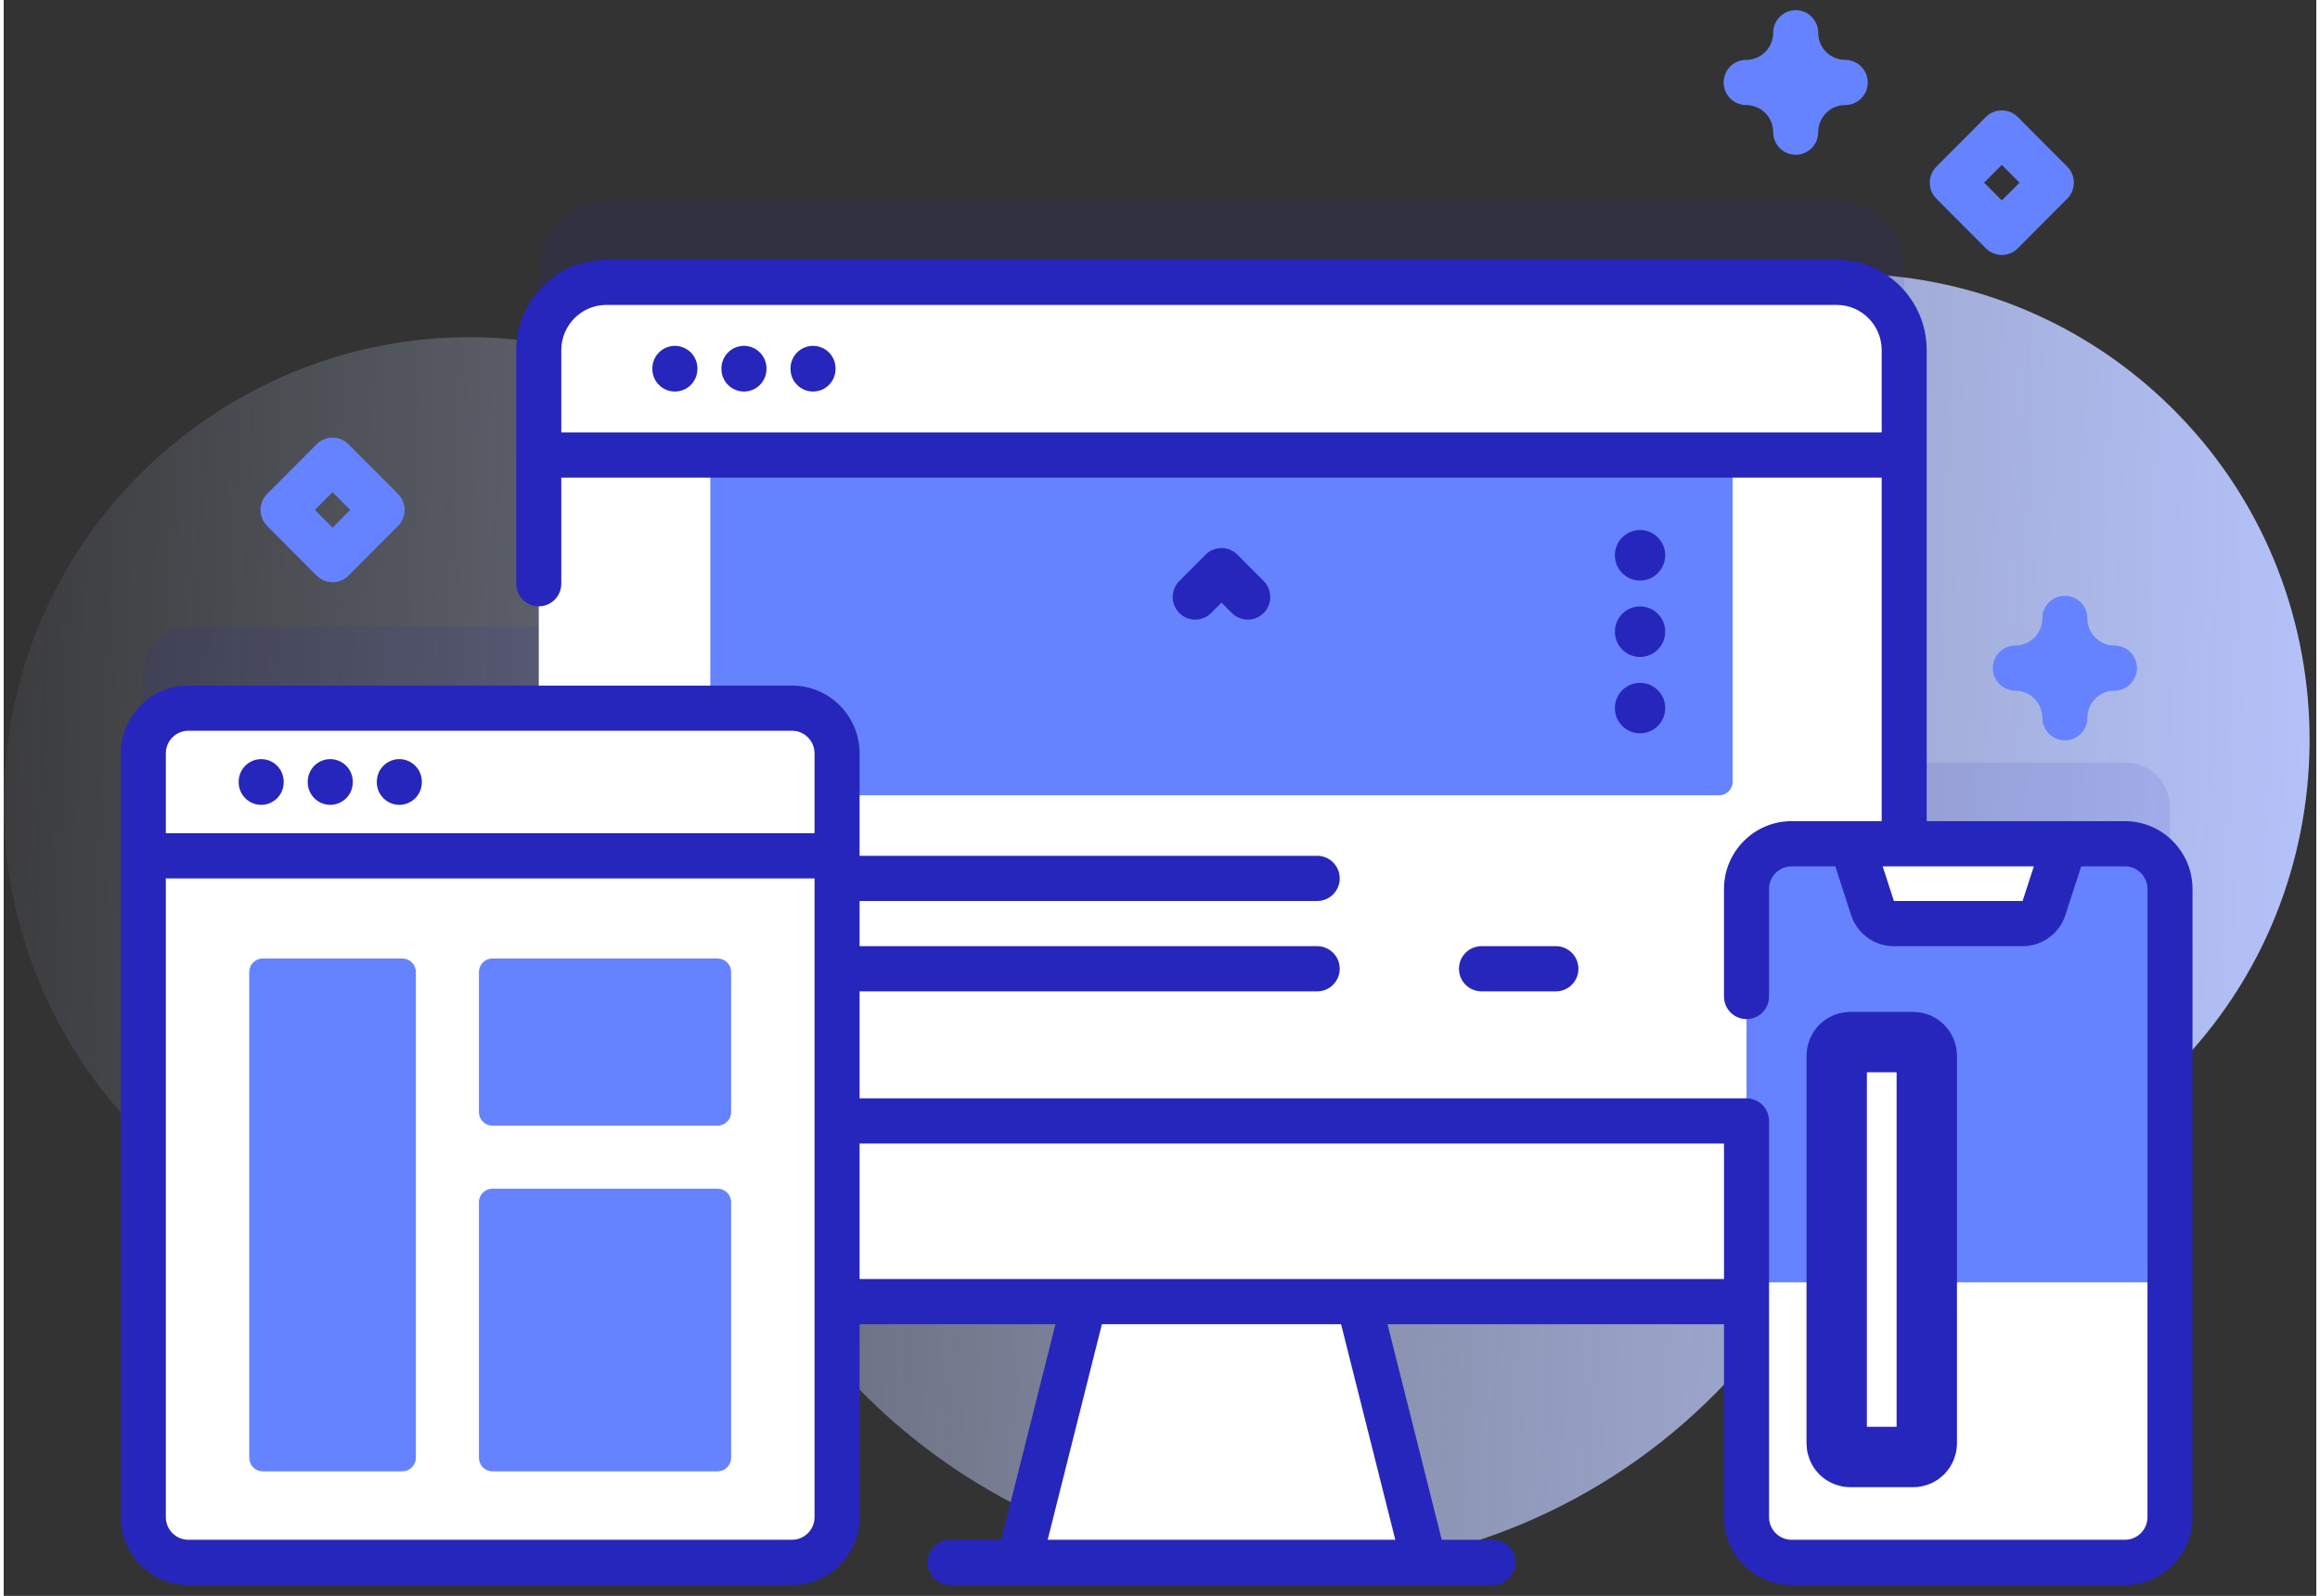 <svg width="141" height="97" viewBox="0 0 142 98" fill="none" xmlns="http://www.w3.org/2000/svg">
<rect x="0" y="0" width="142" height="98" fill="#333333" stroke="none"/>
<path d="M133.56 25.486C123.896 15.512 108.815 14.136 97.656 21.358C94.482 23.413 90.637 24.102 86.95 23.28C78.221 21.335 69.09 22.663 61.312 26.899C56.084 29.746 49.715 29.251 44.837 25.836C41.598 23.569 37.837 21.945 33.704 21.181C18.373 18.346 3.468 28.549 0.521 43.907C-2.493 59.614 7.885 74.71 23.528 77.506C27.35 78.189 31.129 78.073 34.697 77.279C40.486 75.99 46.535 78.145 50.272 82.766C52.63 85.683 55.474 88.286 58.777 90.449C75.848 101.625 98.717 96.8 109.856 79.672C109.868 79.654 109.879 79.636 109.891 79.618C111.931 76.469 115.104 74.224 118.774 73.481C124.125 72.397 129.227 69.761 133.363 65.574C144.251 54.55 144.341 36.615 133.56 25.486V25.486Z" fill="url(#paint0_linear_101_1837)"/>
<path opacity="0.1" d="M133.015 69.403V49.594C133.015 48.062 131.776 46.819 130.249 46.819H116.695V16.506C116.695 14.207 114.837 12.342 112.545 12.342H37.003C34.712 12.342 32.854 14.206 32.854 16.506V38.493H11.339C9.811 38.493 8.573 39.735 8.573 41.268V69.403H133.015Z" fill="#2626BC"/>
<path d="M87.223 95.942H62.326L65.586 82.985L67.306 76.145H82.242L83.962 82.985L87.223 95.942Z" fill="white"/>
<path d="M112.546 79.932H37.004C34.712 79.932 32.855 78.069 32.855 75.769V21.5C32.855 19.201 34.712 17.337 37.004 17.337H112.546C114.837 17.337 116.695 19.201 116.695 21.5V75.769C116.695 78.068 114.837 79.932 112.546 79.932Z" fill="white"/>
<path d="M105.332 48.837H44.217C43.759 48.837 43.388 48.464 43.388 48.004V27.945H106.162V48.005C106.162 48.464 105.79 48.837 105.332 48.837V48.837Z" fill="#6583FE"/>
<path d="M80.652 55.328H51.195C50.431 55.328 49.812 54.707 49.812 53.941C49.812 53.175 50.431 52.554 51.195 52.554H80.652C81.416 52.554 82.035 53.175 82.035 53.941C82.035 54.707 81.416 55.328 80.652 55.328Z" fill="#2626BC"/>
<path d="M80.652 60.878H51.195C50.431 60.878 49.812 60.257 49.812 59.49C49.812 58.724 50.431 58.103 51.195 58.103H80.652C81.416 58.103 82.035 58.724 82.035 59.49C82.035 60.257 81.416 60.878 80.652 60.878Z" fill="#2626BC"/>
<path d="M95.309 60.878H90.741C89.977 60.878 89.358 60.257 89.358 59.49C89.358 58.724 89.977 58.103 90.741 58.103H95.309C96.073 58.103 96.692 58.724 96.692 59.49C96.692 60.257 96.073 60.878 95.309 60.878Z" fill="#2626BC"/>
<path d="M116.695 27.945V21.5C116.695 19.201 114.837 17.337 112.546 17.337H37.004C34.712 17.337 32.855 19.201 32.855 21.5V27.945H116.695Z" fill="white"/>
<path d="M32.855 68.836V75.769C32.855 78.068 34.712 79.932 37.004 79.932H112.546C114.837 79.932 116.695 78.069 116.695 75.769V68.836H32.855Z" fill="white"/>
<path d="M130.249 95.942H109.78C108.252 95.942 107.014 94.7 107.014 93.167V54.589C107.014 53.056 108.252 51.813 109.78 51.813H130.249C131.777 51.813 133.015 53.056 133.015 54.589V93.167C133.015 94.7 131.777 95.942 130.249 95.942Z" fill="#6583FE"/>
<path d="M107.014 78.745V93.167C107.014 94.7 108.252 95.942 109.78 95.942H130.249C131.777 95.942 133.015 94.7 133.015 93.167V78.745H107.014Z" fill="white"/>
<path d="M125.28 55.759L126.561 51.813H113.468L114.748 55.759C114.934 56.33 115.465 56.717 116.063 56.717H123.965C124.564 56.717 125.095 56.33 125.28 55.759V55.759Z" fill="white"/>
<path d="M48.405 95.942H11.339C9.811 95.942 8.573 94.7 8.573 93.167V46.263C8.573 44.73 9.811 43.487 11.339 43.487H48.405C49.932 43.487 51.171 44.73 51.171 46.263V93.167C51.17 94.7 49.932 95.942 48.405 95.942Z" fill="white"/>
<path d="M51.17 52.554V46.263C51.17 44.73 49.932 43.487 48.404 43.487H11.339C9.811 43.487 8.573 44.73 8.573 46.263V52.554H51.17Z" fill="white"/>
<path d="M24.479 90.352H15.906C15.448 90.352 15.077 89.979 15.077 89.519V59.692C15.077 59.232 15.448 58.86 15.906 58.86H24.479C24.937 58.86 25.309 59.232 25.309 59.692V89.519C25.309 89.979 24.937 90.352 24.479 90.352Z" fill="#6583FE"/>
<path d="M43.837 69.126H30.01C29.552 69.126 29.18 68.753 29.18 68.293V59.692C29.18 59.232 29.552 58.86 30.01 58.86H43.837C44.295 58.86 44.666 59.232 44.666 59.692V68.293C44.666 68.753 44.295 69.126 43.837 69.126Z" fill="#6583FE"/>
<path d="M43.837 90.352H30.01C29.552 90.352 29.18 89.979 29.18 89.519V73.828C29.18 73.368 29.552 72.996 30.01 72.996H43.837C44.295 72.996 44.666 73.368 44.666 73.828V89.519C44.666 89.979 44.295 90.352 43.837 90.352Z" fill="#6583FE"/>
<path d="M41.213 21.238C40.449 21.238 39.83 21.859 39.83 22.625V22.657C39.83 23.423 40.449 24.044 41.213 24.044C41.977 24.044 42.596 23.423 42.596 22.657V22.625C42.596 21.859 41.977 21.238 41.213 21.238Z" fill="#2626BC"/>
<path d="M45.454 21.238C44.69 21.238 44.071 21.859 44.071 22.625V22.657C44.071 23.423 44.69 24.044 45.454 24.044C46.218 24.044 46.837 23.423 46.837 22.657V22.625C46.837 21.859 46.218 21.238 45.454 21.238Z" fill="#2626BC"/>
<path d="M49.696 21.238C48.932 21.238 48.313 21.859 48.313 22.625V22.657C48.313 23.423 48.932 24.044 49.696 24.044C50.459 24.044 51.078 23.423 51.078 22.657V22.625C51.078 21.859 50.459 21.238 49.696 21.238Z" fill="#2626BC"/>
<path d="M130.249 50.426H118.078V21.5C118.078 18.439 115.596 15.95 112.546 15.95H37.004C33.954 15.95 31.472 18.439 31.472 21.5V35.846C31.472 36.612 32.091 37.233 32.855 37.233C33.619 37.233 34.238 36.612 34.238 35.846V29.332H115.313V50.426H109.78C107.493 50.426 105.631 52.293 105.631 54.589V61.194C105.631 61.96 106.25 62.581 107.014 62.581C107.778 62.581 108.397 61.96 108.397 61.194V54.589C108.397 53.823 109.017 53.201 109.78 53.201H112.465L113.434 56.188C113.806 57.334 114.863 58.104 116.064 58.104H123.965C125.166 58.104 126.223 57.334 126.595 56.188L127.565 53.201H130.249C131.012 53.201 131.633 53.824 131.633 54.589V93.167C131.633 93.932 131.012 94.555 130.249 94.555H109.78C109.017 94.555 108.397 93.932 108.397 93.167V68.836C108.397 68.07 107.778 67.449 107.014 67.449H52.554V46.263C52.554 43.968 50.693 42.1 48.405 42.1H11.339C9.052 42.1 7.19 43.968 7.19 46.263V93.167C7.19 95.462 9.052 97.33 11.339 97.33H48.405C50.692 97.33 52.554 95.462 52.554 93.167V81.32H64.579L61.251 94.555H58.109C57.346 94.555 56.727 95.176 56.727 95.942C56.727 96.709 57.346 97.33 58.109 97.33H91.441C92.205 97.33 92.824 96.709 92.824 95.942C92.824 95.176 92.205 94.555 91.441 94.555H88.3L84.971 81.32H105.632V93.167C105.632 95.462 107.493 97.33 109.78 97.33H130.25C132.537 97.33 134.398 95.462 134.398 93.167V54.589C134.398 52.294 132.537 50.426 130.249 50.426V50.426ZM34.238 26.558V21.5C34.238 19.969 35.479 18.724 37.004 18.724H112.546C114.072 18.724 115.313 19.969 115.313 21.5V26.558H34.238ZM123.965 55.329H116.063L115.373 53.201H124.657L123.965 55.329ZM11.339 44.874H48.405C49.168 44.874 49.788 45.497 49.788 46.262V51.166H9.956V46.262C9.956 45.497 10.576 44.874 11.339 44.874V44.874ZM49.788 93.167C49.788 93.932 49.168 94.555 48.405 94.555H11.339C10.576 94.555 9.956 93.932 9.956 93.167V53.941H49.788V93.167ZM85.448 94.555H64.103L67.431 81.32H82.119L85.448 94.555ZM52.554 78.545V70.223H105.632V78.545H52.554Z" fill="#2626BC"/>
<path d="M15.811 49.424C16.575 49.424 17.193 48.803 17.193 48.036V48.005C17.193 47.238 16.575 46.617 15.811 46.617C15.047 46.617 14.428 47.238 14.428 48.005V48.036C14.428 48.803 15.047 49.424 15.811 49.424Z" fill="#2626BC"/>
<path d="M20.052 49.424C20.816 49.424 21.435 48.803 21.435 48.036V48.005C21.435 47.238 20.816 46.617 20.052 46.617C19.288 46.617 18.669 47.238 18.669 48.005V48.036C18.669 48.803 19.288 49.424 20.052 49.424Z" fill="#2626BC"/>
<path d="M24.294 49.424C25.057 49.424 25.676 48.803 25.676 48.036V48.005C25.676 47.238 25.057 46.617 24.294 46.617C23.53 46.617 22.911 47.238 22.911 48.005V48.036C22.911 48.803 23.53 49.424 24.294 49.424Z" fill="#2626BC"/>
<path d="M74.139 37.643L74.775 37.005L75.411 37.643C75.681 37.914 76.035 38.049 76.389 38.049C76.742 38.049 77.097 37.914 77.367 37.643C77.906 37.101 77.906 36.222 77.366 35.681L75.753 34.062C75.213 33.52 74.337 33.52 73.798 34.062L72.184 35.681C71.644 36.222 71.644 37.101 72.184 37.643C72.724 38.185 73.6 38.185 74.139 37.643V37.643Z" fill="#2626BC"/>
<path d="M117.252 89.473H113.381C112.922 89.473 112.551 89.1 112.551 88.641V64.825C112.551 64.365 112.922 63.993 113.381 63.993H117.252C117.71 63.993 118.082 64.365 118.082 64.825V88.641C118.082 89.1 117.71 89.473 117.252 89.473Z" fill="white"/>
<path d="M117.252 89.473H113.381C112.922 89.473 112.551 89.1 112.551 88.641V64.825C112.551 64.365 112.922 63.993 113.381 63.993H117.252C117.71 63.993 118.082 64.365 118.082 64.825V88.641C118.082 89.1 117.71 89.473 117.252 89.473Z" stroke="#2626BC" stroke-width="3.706" stroke-miterlimit="10"/>
<path d="M110.034 9.503C109.27 9.503 108.651 8.882 108.651 8.116C108.651 7.198 107.907 6.451 106.992 6.451C106.228 6.451 105.609 5.83 105.609 5.064C105.609 4.298 106.228 3.677 106.992 3.677C107.907 3.677 108.651 2.93 108.651 2.012C108.651 1.246 109.27 0.625 110.034 0.625C110.797 0.625 111.416 1.246 111.416 2.012C111.416 2.93 112.16 3.677 113.075 3.677C113.839 3.677 114.458 4.298 114.458 5.064C114.458 5.83 113.839 6.451 113.075 6.451C112.16 6.451 111.416 7.198 111.416 8.116C111.416 8.882 110.797 9.503 110.034 9.503Z" fill="#6583FE"/>
<path d="M126.561 45.466C125.797 45.466 125.178 44.845 125.178 44.079C125.178 43.161 124.434 42.414 123.518 42.414C122.755 42.414 122.136 41.793 122.136 41.027C122.136 40.261 122.755 39.639 123.518 39.639C124.434 39.639 125.178 38.893 125.178 37.975C125.178 37.209 125.797 36.587 126.561 36.587C127.324 36.587 127.943 37.209 127.943 37.975C127.943 38.893 128.688 39.639 129.602 39.639C130.366 39.639 130.985 40.261 130.985 41.027C130.985 41.793 130.366 42.414 129.602 42.414C128.688 42.414 127.943 43.161 127.943 44.079C127.943 44.845 127.324 45.466 126.561 45.466Z" fill="#6583FE"/>
<path d="M122.689 15.656C122.336 15.656 121.981 15.521 121.712 15.25L118.67 12.198C118.13 11.656 118.13 10.778 118.67 10.236L121.712 7.184C122.251 6.643 123.127 6.643 123.667 7.184L126.709 10.236C127.249 10.778 127.249 11.657 126.709 12.198L123.667 15.25C123.397 15.521 123.043 15.656 122.689 15.656V15.656ZM121.603 11.217L122.689 12.307L123.776 11.217L122.689 10.127L121.603 11.217Z" fill="#6583FE"/>
<path d="M20.193 35.752C19.839 35.752 19.485 35.617 19.215 35.346L16.174 32.294C15.633 31.752 15.633 30.873 16.174 30.332L19.215 27.28C19.755 26.738 20.631 26.738 21.171 27.28L24.213 30.332C24.753 30.874 24.753 31.752 24.213 32.294L21.171 35.346C20.901 35.617 20.547 35.752 20.193 35.752V35.752ZM19.107 31.313L20.193 32.403L21.28 31.313L20.193 30.223L19.107 31.313Z" fill="#6583FE"/>
<path d="M100.476 41.932C101.329 41.932 102.021 42.626 102.021 43.483C102.021 44.339 101.329 45.033 100.476 45.033C99.622 45.033 98.93 44.339 98.93 43.483C98.93 42.626 99.622 41.932 100.476 41.932Z" fill="#2626BC"/>
<path d="M100.476 37.239C101.329 37.239 102.021 37.934 102.021 38.791C102.021 39.647 101.329 40.342 100.476 40.342C99.622 40.342 98.93 39.647 98.93 38.791C98.93 37.934 99.622 37.239 100.476 37.239Z" fill="#2626BC"/>
<path d="M100.476 32.548C101.329 32.548 102.021 33.242 102.021 34.099C102.021 34.955 101.329 35.649 100.476 35.649C99.622 35.649 98.93 34.955 98.93 34.099C98.93 33.242 99.622 32.548 100.476 32.548Z" fill="#2626BC"/>
<defs>
<linearGradient id="paint0_linear_101_1837" x1="-8.63" y1="52.481" x2="145.393" y2="58.567" gradientUnits="userSpaceOnUse">
<stop stop-color="#D2DEFF" stop-opacity="0"/>
<stop offset="1" stop-color="#B7C5FF"/>
</linearGradient>
</defs>
</svg>
